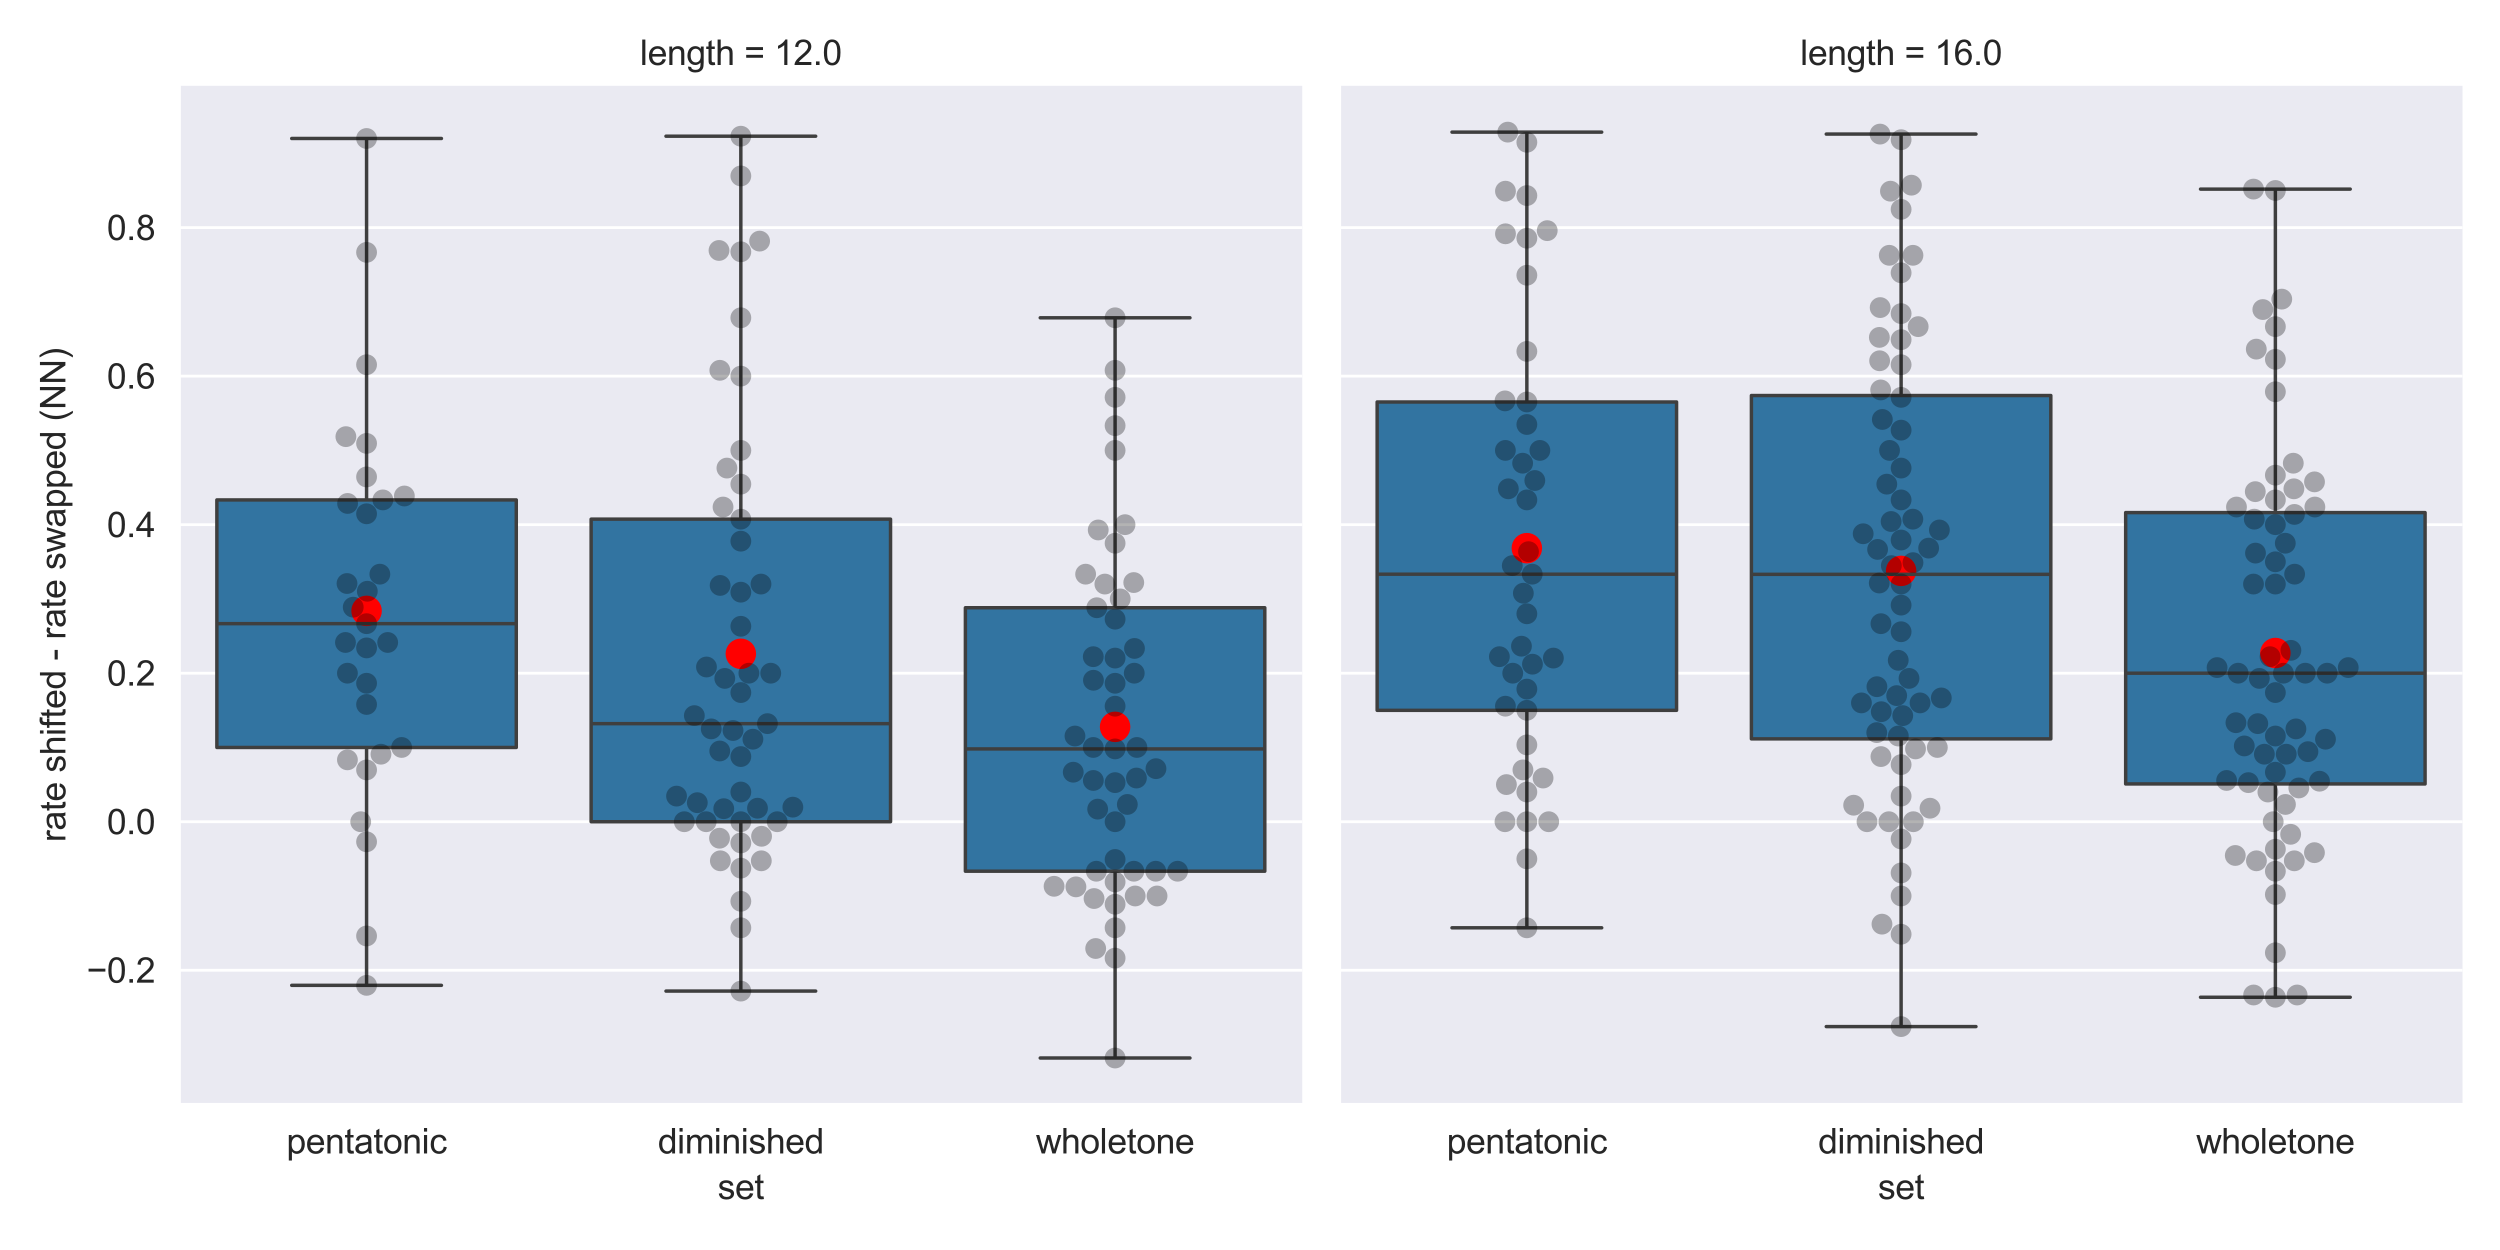 <?xml version="1.0" encoding="utf-8" standalone="no"?>
<!DOCTYPE svg PUBLIC "-//W3C//DTD SVG 1.1//EN"
  "http://www.w3.org/Graphics/SVG/1.1/DTD/svg11.dtd">
<svg xmlns:xlink="http://www.w3.org/1999/xlink" width="720pt" height="360pt" viewBox="0 0 720 360" xmlns="http://www.w3.org/2000/svg" version="1.1">
 <defs>
  <style type="text/css">*{stroke-linejoin: round; stroke-linecap: butt}</style>
 </defs>
 <g id="figure_1">
  <g id="patch_1">
   <path d="M 0 360 
L 720 360 
L 720 0 
L 0 0 
z
" style="fill: #ffffff"/>
  </g>
  <g id="axes_1">
   <g id="patch_2">
    <path d="M 51.68 318.04 
L 375.04 318.04 
L 375.04 24.72 
L 51.68 24.72 
z
" style="fill: #eaeaf2"/>
   </g>
   <g id="matplotlib.axis_1">
    <g id="xtick_1">
     <g id="text_1">
      <!-- pentatonic -->
      <g style="fill: #262626" transform="translate(82.501 332.198) scale(0.1 -0.1)">
       <defs>
        <path id="ArialMT-70" d="M 422 -1272 
L 422 3319 
L 934 3319 
L 934 2888 
Q 1116 3141 1344 3267 
Q 1572 3394 1897 3394 
Q 2322 3394 2647 3175 
Q 2972 2956 3137 2557 
Q 3303 2159 3303 1684 
Q 3303 1175 3120 767 
Q 2938 359 2589 142 
Q 2241 -75 1856 -75 
Q 1575 -75 1351 44 
Q 1128 163 984 344 
L 984 -1272 
L 422 -1272 
z
M 931 1641 
Q 931 1000 1190 694 
Q 1450 388 1819 388 
Q 2194 388 2461 705 
Q 2728 1022 2728 1688 
Q 2728 2322 2467 2637 
Q 2206 2953 1844 2953 
Q 1484 2953 1207 2617 
Q 931 2281 931 1641 
z
" transform="scale(0.016)"/>
        <path id="ArialMT-65" d="M 2694 1069 
L 3275 997 
Q 3138 488 2766 206 
Q 2394 -75 1816 -75 
Q 1088 -75 661 373 
Q 234 822 234 1631 
Q 234 2469 665 2931 
Q 1097 3394 1784 3394 
Q 2450 3394 2872 2941 
Q 3294 2488 3294 1666 
Q 3294 1616 3291 1516 
L 816 1516 
Q 847 969 1125 678 
Q 1403 388 1819 388 
Q 2128 388 2347 550 
Q 2566 713 2694 1069 
z
M 847 1978 
L 2700 1978 
Q 2663 2397 2488 2606 
Q 2219 2931 1791 2931 
Q 1403 2931 1139 2672 
Q 875 2413 847 1978 
z
" transform="scale(0.016)"/>
        <path id="ArialMT-6e" d="M 422 0 
L 422 3319 
L 928 3319 
L 928 2847 
Q 1294 3394 1984 3394 
Q 2284 3394 2536 3286 
Q 2788 3178 2913 3003 
Q 3038 2828 3088 2588 
Q 3119 2431 3119 2041 
L 3119 0 
L 2556 0 
L 2556 2019 
Q 2556 2363 2490 2533 
Q 2425 2703 2258 2804 
Q 2091 2906 1866 2906 
Q 1506 2906 1245 2678 
Q 984 2450 984 1813 
L 984 0 
L 422 0 
z
" transform="scale(0.016)"/>
        <path id="ArialMT-74" d="M 1650 503 
L 1731 6 
Q 1494 -44 1306 -44 
Q 1000 -44 831 53 
Q 663 150 594 308 
Q 525 466 525 972 
L 525 2881 
L 113 2881 
L 113 3319 
L 525 3319 
L 525 4141 
L 1084 4478 
L 1084 3319 
L 1650 3319 
L 1650 2881 
L 1084 2881 
L 1084 941 
Q 1084 700 1114 631 
Q 1144 563 1211 522 
Q 1278 481 1403 481 
Q 1497 481 1650 503 
z
" transform="scale(0.016)"/>
        <path id="ArialMT-61" d="M 2588 409 
Q 2275 144 1986 34 
Q 1697 -75 1366 -75 
Q 819 -75 525 192 
Q 231 459 231 875 
Q 231 1119 342 1320 
Q 453 1522 633 1644 
Q 813 1766 1038 1828 
Q 1203 1872 1538 1913 
Q 2219 1994 2541 2106 
Q 2544 2222 2544 2253 
Q 2544 2597 2384 2738 
Q 2169 2928 1744 2928 
Q 1347 2928 1158 2789 
Q 969 2650 878 2297 
L 328 2372 
Q 403 2725 575 2942 
Q 747 3159 1072 3276 
Q 1397 3394 1825 3394 
Q 2250 3394 2515 3294 
Q 2781 3194 2906 3042 
Q 3031 2891 3081 2659 
Q 3109 2516 3109 2141 
L 3109 1391 
Q 3109 606 3145 398 
Q 3181 191 3288 0 
L 2700 0 
Q 2613 175 2588 409 
z
M 2541 1666 
Q 2234 1541 1622 1453 
Q 1275 1403 1131 1340 
Q 988 1278 909 1158 
Q 831 1038 831 891 
Q 831 666 1001 516 
Q 1172 366 1500 366 
Q 1825 366 2078 508 
Q 2331 650 2450 897 
Q 2541 1088 2541 1459 
L 2541 1666 
z
" transform="scale(0.016)"/>
        <path id="ArialMT-6f" d="M 213 1659 
Q 213 2581 725 3025 
Q 1153 3394 1769 3394 
Q 2453 3394 2887 2945 
Q 3322 2497 3322 1706 
Q 3322 1066 3130 698 
Q 2938 331 2570 128 
Q 2203 -75 1769 -75 
Q 1072 -75 642 372 
Q 213 819 213 1659 
z
M 791 1659 
Q 791 1022 1069 705 
Q 1347 388 1769 388 
Q 2188 388 2466 706 
Q 2744 1025 2744 1678 
Q 2744 2294 2464 2611 
Q 2184 2928 1769 2928 
Q 1347 2928 1069 2612 
Q 791 2297 791 1659 
z
" transform="scale(0.016)"/>
        <path id="ArialMT-69" d="M 425 3934 
L 425 4581 
L 988 4581 
L 988 3934 
L 425 3934 
z
M 425 0 
L 425 3319 
L 988 3319 
L 988 0 
L 425 0 
z
" transform="scale(0.016)"/>
        <path id="ArialMT-63" d="M 2588 1216 
L 3141 1144 
Q 3050 572 2676 248 
Q 2303 -75 1759 -75 
Q 1078 -75 664 370 
Q 250 816 250 1647 
Q 250 2184 428 2587 
Q 606 2991 970 3192 
Q 1334 3394 1763 3394 
Q 2303 3394 2647 3120 
Q 2991 2847 3088 2344 
L 2541 2259 
Q 2463 2594 2264 2762 
Q 2066 2931 1784 2931 
Q 1359 2931 1093 2626 
Q 828 2322 828 1663 
Q 828 994 1084 691 
Q 1341 388 1753 388 
Q 2084 388 2306 591 
Q 2528 794 2588 1216 
z
" transform="scale(0.016)"/>
       </defs>
       <use xlink:href="#ArialMT-70"/>
       <use xlink:href="#ArialMT-65" x="55.615"/>
       <use xlink:href="#ArialMT-6e" x="111.23"/>
       <use xlink:href="#ArialMT-74" x="166.846"/>
       <use xlink:href="#ArialMT-61" x="194.629"/>
       <use xlink:href="#ArialMT-74" x="250.244"/>
       <use xlink:href="#ArialMT-6f" x="278.027"/>
       <use xlink:href="#ArialMT-6e" x="333.643"/>
       <use xlink:href="#ArialMT-69" x="389.258"/>
       <use xlink:href="#ArialMT-63" x="411.475"/>
      </g>
     </g>
    </g>
    <g id="xtick_2">
     <g id="text_2">
      <!-- diminished -->
      <g style="fill: #262626" transform="translate(189.46 332.198) scale(0.1 -0.1)">
       <defs>
        <path id="ArialMT-64" d="M 2575 0 
L 2575 419 
Q 2259 -75 1647 -75 
Q 1250 -75 917 144 
Q 584 363 401 755 
Q 219 1147 219 1656 
Q 219 2153 384 2558 
Q 550 2963 881 3178 
Q 1213 3394 1622 3394 
Q 1922 3394 2156 3267 
Q 2391 3141 2538 2938 
L 2538 4581 
L 3097 4581 
L 3097 0 
L 2575 0 
z
M 797 1656 
Q 797 1019 1065 703 
Q 1334 388 1700 388 
Q 2069 388 2326 689 
Q 2584 991 2584 1609 
Q 2584 2291 2321 2609 
Q 2059 2928 1675 2928 
Q 1300 2928 1048 2622 
Q 797 2316 797 1656 
z
" transform="scale(0.016)"/>
        <path id="ArialMT-6d" d="M 422 0 
L 422 3319 
L 925 3319 
L 925 2853 
Q 1081 3097 1340 3245 
Q 1600 3394 1931 3394 
Q 2300 3394 2536 3241 
Q 2772 3088 2869 2813 
Q 3263 3394 3894 3394 
Q 4388 3394 4653 3120 
Q 4919 2847 4919 2278 
L 4919 0 
L 4359 0 
L 4359 2091 
Q 4359 2428 4304 2576 
Q 4250 2725 4106 2815 
Q 3963 2906 3769 2906 
Q 3419 2906 3187 2673 
Q 2956 2441 2956 1928 
L 2956 0 
L 2394 0 
L 2394 2156 
Q 2394 2531 2256 2718 
Q 2119 2906 1806 2906 
Q 1569 2906 1367 2781 
Q 1166 2656 1075 2415 
Q 984 2175 984 1722 
L 984 0 
L 422 0 
z
" transform="scale(0.016)"/>
        <path id="ArialMT-73" d="M 197 991 
L 753 1078 
Q 800 744 1014 566 
Q 1228 388 1613 388 
Q 2000 388 2187 545 
Q 2375 703 2375 916 
Q 2375 1106 2209 1216 
Q 2094 1291 1634 1406 
Q 1016 1563 777 1677 
Q 538 1791 414 1992 
Q 291 2194 291 2438 
Q 291 2659 392 2848 
Q 494 3038 669 3163 
Q 800 3259 1026 3326 
Q 1253 3394 1513 3394 
Q 1903 3394 2198 3281 
Q 2494 3169 2634 2976 
Q 2775 2784 2828 2463 
L 2278 2388 
Q 2241 2644 2061 2787 
Q 1881 2931 1553 2931 
Q 1166 2931 1000 2803 
Q 834 2675 834 2503 
Q 834 2394 903 2306 
Q 972 2216 1119 2156 
Q 1203 2125 1616 2013 
Q 2213 1853 2448 1751 
Q 2684 1650 2818 1456 
Q 2953 1263 2953 975 
Q 2953 694 2789 445 
Q 2625 197 2315 61 
Q 2006 -75 1616 -75 
Q 969 -75 630 194 
Q 291 463 197 991 
z
" transform="scale(0.016)"/>
        <path id="ArialMT-68" d="M 422 0 
L 422 4581 
L 984 4581 
L 984 2938 
Q 1378 3394 1978 3394 
Q 2347 3394 2619 3248 
Q 2891 3103 3008 2847 
Q 3125 2591 3125 2103 
L 3125 0 
L 2563 0 
L 2563 2103 
Q 2563 2525 2380 2717 
Q 2197 2909 1863 2909 
Q 1613 2909 1392 2779 
Q 1172 2650 1078 2428 
Q 984 2206 984 1816 
L 984 0 
L 422 0 
z
" transform="scale(0.016)"/>
       </defs>
       <use xlink:href="#ArialMT-64"/>
       <use xlink:href="#ArialMT-69" x="55.615"/>
       <use xlink:href="#ArialMT-6d" x="77.832"/>
       <use xlink:href="#ArialMT-69" x="161.133"/>
       <use xlink:href="#ArialMT-6e" x="183.35"/>
       <use xlink:href="#ArialMT-69" x="238.965"/>
       <use xlink:href="#ArialMT-73" x="261.182"/>
       <use xlink:href="#ArialMT-68" x="311.182"/>
       <use xlink:href="#ArialMT-65" x="366.797"/>
       <use xlink:href="#ArialMT-64" x="422.412"/>
      </g>
     </g>
    </g>
    <g id="xtick_3">
     <g id="text_3">
      <!-- wholetone -->
      <g style="fill: #262626" transform="translate(298.353 332.198) scale(0.1 -0.1)">
       <defs>
        <path id="ArialMT-77" d="M 1034 0 
L 19 3319 
L 600 3319 
L 1128 1403 
L 1325 691 
Q 1338 744 1497 1375 
L 2025 3319 
L 2603 3319 
L 3100 1394 
L 3266 759 
L 3456 1400 
L 4025 3319 
L 4572 3319 
L 3534 0 
L 2950 0 
L 2422 1988 
L 2294 2553 
L 1622 0 
L 1034 0 
z
" transform="scale(0.016)"/>
        <path id="ArialMT-6c" d="M 409 0 
L 409 4581 
L 972 4581 
L 972 0 
L 409 0 
z
" transform="scale(0.016)"/>
       </defs>
       <use xlink:href="#ArialMT-77"/>
       <use xlink:href="#ArialMT-68" x="72.217"/>
       <use xlink:href="#ArialMT-6f" x="127.832"/>
       <use xlink:href="#ArialMT-6c" x="183.447"/>
       <use xlink:href="#ArialMT-65" x="205.664"/>
       <use xlink:href="#ArialMT-74" x="261.279"/>
       <use xlink:href="#ArialMT-6f" x="289.062"/>
       <use xlink:href="#ArialMT-6e" x="344.678"/>
       <use xlink:href="#ArialMT-65" x="400.293"/>
      </g>
     </g>
    </g>
    <g id="text_4">
     <!-- set -->
     <g style="fill: #262626" transform="translate(206.69 345.343) scale(0.1 -0.1)">
      <use xlink:href="#ArialMT-73"/>
      <use xlink:href="#ArialMT-65" x="50"/>
      <use xlink:href="#ArialMT-74" x="105.615"/>
     </g>
    </g>
   </g>
   <g id="matplotlib.axis_2">
    <g id="ytick_1">
     <g id="line2d_1">
      <path d="M 51.68 279.431 
L 375.04 279.431 
" clip-path="url(#p1cedb029f1)" style="fill: none; stroke: #ffffff; stroke-width: 0.8; stroke-linecap: round"/>
     </g>
     <g id="text_5">
      <!-- −0.2 -->
      <g style="fill: #262626" transform="translate(24.939 283.01) scale(0.1 -0.1)">
       <defs>
        <path id="ArialMT-2212" d="M 3381 1997 
L 356 1997 
L 356 2522 
L 3381 2522 
L 3381 1997 
z
" transform="scale(0.016)"/>
        <path id="ArialMT-30" d="M 266 2259 
Q 266 3072 433 3567 
Q 600 4063 929 4331 
Q 1259 4600 1759 4600 
Q 2128 4600 2406 4451 
Q 2684 4303 2865 4023 
Q 3047 3744 3150 3342 
Q 3253 2941 3253 2259 
Q 3253 1453 3087 958 
Q 2922 463 2592 192 
Q 2263 -78 1759 -78 
Q 1097 -78 719 397 
Q 266 969 266 2259 
z
M 844 2259 
Q 844 1131 1108 757 
Q 1372 384 1759 384 
Q 2147 384 2411 759 
Q 2675 1134 2675 2259 
Q 2675 3391 2411 3762 
Q 2147 4134 1753 4134 
Q 1366 4134 1134 3806 
Q 844 3388 844 2259 
z
" transform="scale(0.016)"/>
        <path id="ArialMT-2e" d="M 581 0 
L 581 641 
L 1222 641 
L 1222 0 
L 581 0 
z
" transform="scale(0.016)"/>
        <path id="ArialMT-32" d="M 3222 541 
L 3222 0 
L 194 0 
Q 188 203 259 391 
Q 375 700 629 1000 
Q 884 1300 1366 1694 
Q 2113 2306 2375 2664 
Q 2638 3022 2638 3341 
Q 2638 3675 2398 3904 
Q 2159 4134 1775 4134 
Q 1369 4134 1125 3890 
Q 881 3647 878 3216 
L 300 3275 
Q 359 3922 746 4261 
Q 1134 4600 1788 4600 
Q 2447 4600 2831 4234 
Q 3216 3869 3216 3328 
Q 3216 3053 3103 2787 
Q 2991 2522 2730 2228 
Q 2469 1934 1863 1422 
Q 1356 997 1212 845 
Q 1069 694 975 541 
L 3222 541 
z
" transform="scale(0.016)"/>
       </defs>
       <use xlink:href="#ArialMT-2212"/>
       <use xlink:href="#ArialMT-30" x="58.398"/>
       <use xlink:href="#ArialMT-2e" x="114.014"/>
       <use xlink:href="#ArialMT-32" x="141.797"/>
      </g>
     </g>
    </g>
    <g id="ytick_2">
     <g id="line2d_2">
      <path d="M 51.68 236.655 
L 375.04 236.655 
" clip-path="url(#p1cedb029f1)" style="fill: none; stroke: #ffffff; stroke-width: 0.8; stroke-linecap: round"/>
     </g>
     <g id="text_6">
      <!-- 0.0 -->
      <g style="fill: #262626" transform="translate(30.78 240.234) scale(0.1 -0.1)">
       <use xlink:href="#ArialMT-30"/>
       <use xlink:href="#ArialMT-2e" x="55.615"/>
       <use xlink:href="#ArialMT-30" x="83.398"/>
      </g>
     </g>
    </g>
    <g id="ytick_3">
     <g id="line2d_3">
      <path d="M 51.68 193.879 
L 375.04 193.879 
" clip-path="url(#p1cedb029f1)" style="fill: none; stroke: #ffffff; stroke-width: 0.8; stroke-linecap: round"/>
     </g>
     <g id="text_7">
      <!-- 0.2 -->
      <g style="fill: #262626" transform="translate(30.78 197.458) scale(0.1 -0.1)">
       <use xlink:href="#ArialMT-30"/>
       <use xlink:href="#ArialMT-2e" x="55.615"/>
       <use xlink:href="#ArialMT-32" x="83.398"/>
      </g>
     </g>
    </g>
    <g id="ytick_4">
     <g id="line2d_4">
      <path d="M 51.68 151.103 
L 375.04 151.103 
" clip-path="url(#p1cedb029f1)" style="fill: none; stroke: #ffffff; stroke-width: 0.8; stroke-linecap: round"/>
     </g>
     <g id="text_8">
      <!-- 0.4 -->
      <g style="fill: #262626" transform="translate(30.78 154.682) scale(0.1 -0.1)">
       <defs>
        <path id="ArialMT-34" d="M 2069 0 
L 2069 1097 
L 81 1097 
L 81 1613 
L 2172 4581 
L 2631 4581 
L 2631 1613 
L 3250 1613 
L 3250 1097 
L 2631 1097 
L 2631 0 
L 2069 0 
z
M 2069 1613 
L 2069 3678 
L 634 1613 
L 2069 1613 
z
" transform="scale(0.016)"/>
       </defs>
       <use xlink:href="#ArialMT-30"/>
       <use xlink:href="#ArialMT-2e" x="55.615"/>
       <use xlink:href="#ArialMT-34" x="83.398"/>
      </g>
     </g>
    </g>
    <g id="ytick_5">
     <g id="line2d_5">
      <path d="M 51.68 108.327 
L 375.04 108.327 
" clip-path="url(#p1cedb029f1)" style="fill: none; stroke: #ffffff; stroke-width: 0.8; stroke-linecap: round"/>
     </g>
     <g id="text_9">
      <!-- 0.6 -->
      <g style="fill: #262626" transform="translate(30.78 111.906) scale(0.1 -0.1)">
       <defs>
        <path id="ArialMT-36" d="M 3184 3459 
L 2625 3416 
Q 2550 3747 2413 3897 
Q 2184 4138 1850 4138 
Q 1581 4138 1378 3988 
Q 1113 3794 959 3422 
Q 806 3050 800 2363 
Q 1003 2672 1297 2822 
Q 1591 2972 1913 2972 
Q 2475 2972 2870 2558 
Q 3266 2144 3266 1488 
Q 3266 1056 3080 686 
Q 2894 316 2569 119 
Q 2244 -78 1831 -78 
Q 1128 -78 684 439 
Q 241 956 241 2144 
Q 241 3472 731 4075 
Q 1159 4600 1884 4600 
Q 2425 4600 2770 4297 
Q 3116 3994 3184 3459 
z
M 888 1484 
Q 888 1194 1011 928 
Q 1134 663 1356 523 
Q 1578 384 1822 384 
Q 2178 384 2434 671 
Q 2691 959 2691 1453 
Q 2691 1928 2437 2201 
Q 2184 2475 1800 2475 
Q 1419 2475 1153 2201 
Q 888 1928 888 1484 
z
" transform="scale(0.016)"/>
       </defs>
       <use xlink:href="#ArialMT-30"/>
       <use xlink:href="#ArialMT-2e" x="55.615"/>
       <use xlink:href="#ArialMT-36" x="83.398"/>
      </g>
     </g>
    </g>
    <g id="ytick_6">
     <g id="line2d_6">
      <path d="M 51.68 65.551 
L 375.04 65.551 
" clip-path="url(#p1cedb029f1)" style="fill: none; stroke: #ffffff; stroke-width: 0.8; stroke-linecap: round"/>
     </g>
     <g id="text_10">
      <!-- 0.8 -->
      <g style="fill: #262626" transform="translate(30.78 69.13) scale(0.1 -0.1)">
       <defs>
        <path id="ArialMT-38" d="M 1131 2484 
Q 781 2613 612 2850 
Q 444 3088 444 3419 
Q 444 3919 803 4259 
Q 1163 4600 1759 4600 
Q 2359 4600 2725 4251 
Q 3091 3903 3091 3403 
Q 3091 3084 2923 2848 
Q 2756 2613 2416 2484 
Q 2838 2347 3058 2040 
Q 3278 1734 3278 1309 
Q 3278 722 2862 322 
Q 2447 -78 1769 -78 
Q 1091 -78 675 323 
Q 259 725 259 1325 
Q 259 1772 486 2073 
Q 713 2375 1131 2484 
z
M 1019 3438 
Q 1019 3113 1228 2906 
Q 1438 2700 1772 2700 
Q 2097 2700 2305 2904 
Q 2513 3109 2513 3406 
Q 2513 3716 2298 3927 
Q 2084 4138 1766 4138 
Q 1444 4138 1231 3931 
Q 1019 3725 1019 3438 
z
M 838 1322 
Q 838 1081 952 856 
Q 1066 631 1291 507 
Q 1516 384 1775 384 
Q 2178 384 2440 643 
Q 2703 903 2703 1303 
Q 2703 1709 2433 1975 
Q 2163 2241 1756 2241 
Q 1359 2241 1098 1978 
Q 838 1716 838 1322 
z
" transform="scale(0.016)"/>
       </defs>
       <use xlink:href="#ArialMT-30"/>
       <use xlink:href="#ArialMT-2e" x="55.615"/>
       <use xlink:href="#ArialMT-38" x="83.398"/>
      </g>
     </g>
    </g>
    <g id="text_11">
     <!-- rate shifted - rate swapped (NN) -->
     <g style="fill: #262626" transform="translate(18.835 242.515) rotate(-90) scale(0.1 -0.1)">
      <defs>
       <path id="ArialMT-72" d="M 416 0 
L 416 3319 
L 922 3319 
L 922 2816 
Q 1116 3169 1280 3281 
Q 1444 3394 1641 3394 
Q 1925 3394 2219 3213 
L 2025 2691 
Q 1819 2813 1613 2813 
Q 1428 2813 1281 2702 
Q 1134 2591 1072 2394 
Q 978 2094 978 1738 
L 978 0 
L 416 0 
z
" transform="scale(0.016)"/>
       <path id="ArialMT-20" transform="scale(0.016)"/>
       <path id="ArialMT-66" d="M 556 0 
L 556 2881 
L 59 2881 
L 59 3319 
L 556 3319 
L 556 3672 
Q 556 4006 616 4169 
Q 697 4388 901 4523 
Q 1106 4659 1475 4659 
Q 1713 4659 2000 4603 
L 1916 4113 
Q 1741 4144 1584 4144 
Q 1328 4144 1222 4034 
Q 1116 3925 1116 3625 
L 1116 3319 
L 1763 3319 
L 1763 2881 
L 1116 2881 
L 1116 0 
L 556 0 
z
" transform="scale(0.016)"/>
       <path id="ArialMT-2d" d="M 203 1375 
L 203 1941 
L 1931 1941 
L 1931 1375 
L 203 1375 
z
" transform="scale(0.016)"/>
       <path id="ArialMT-28" d="M 1497 -1347 
Q 1031 -759 709 28 
Q 388 816 388 1659 
Q 388 2403 628 3084 
Q 909 3875 1497 4659 
L 1900 4659 
Q 1522 4009 1400 3731 
Q 1209 3300 1100 2831 
Q 966 2247 966 1656 
Q 966 153 1900 -1347 
L 1497 -1347 
z
" transform="scale(0.016)"/>
       <path id="ArialMT-4e" d="M 488 0 
L 488 4581 
L 1109 4581 
L 3516 984 
L 3516 4581 
L 4097 4581 
L 4097 0 
L 3475 0 
L 1069 3600 
L 1069 0 
L 488 0 
z
" transform="scale(0.016)"/>
       <path id="ArialMT-29" d="M 791 -1347 
L 388 -1347 
Q 1322 153 1322 1656 
Q 1322 2244 1188 2822 
Q 1081 3291 891 3722 
Q 769 4003 388 4659 
L 791 4659 
Q 1378 3875 1659 3084 
Q 1900 2403 1900 1659 
Q 1900 816 1576 28 
Q 1253 -759 791 -1347 
z
" transform="scale(0.016)"/>
      </defs>
      <use xlink:href="#ArialMT-72"/>
      <use xlink:href="#ArialMT-61" x="33.301"/>
      <use xlink:href="#ArialMT-74" x="88.916"/>
      <use xlink:href="#ArialMT-65" x="116.699"/>
      <use xlink:href="#ArialMT-20" x="172.314"/>
      <use xlink:href="#ArialMT-73" x="200.098"/>
      <use xlink:href="#ArialMT-68" x="250.098"/>
      <use xlink:href="#ArialMT-69" x="305.713"/>
      <use xlink:href="#ArialMT-66" x="327.93"/>
      <use xlink:href="#ArialMT-74" x="355.713"/>
      <use xlink:href="#ArialMT-65" x="383.496"/>
      <use xlink:href="#ArialMT-64" x="439.111"/>
      <use xlink:href="#ArialMT-20" x="494.727"/>
      <use xlink:href="#ArialMT-2d" x="522.51"/>
      <use xlink:href="#ArialMT-20" x="555.811"/>
      <use xlink:href="#ArialMT-72" x="583.594"/>
      <use xlink:href="#ArialMT-61" x="616.895"/>
      <use xlink:href="#ArialMT-74" x="672.51"/>
      <use xlink:href="#ArialMT-65" x="700.293"/>
      <use xlink:href="#ArialMT-20" x="755.908"/>
      <use xlink:href="#ArialMT-73" x="783.691"/>
      <use xlink:href="#ArialMT-77" x="833.691"/>
      <use xlink:href="#ArialMT-61" x="905.908"/>
      <use xlink:href="#ArialMT-70" x="961.523"/>
      <use xlink:href="#ArialMT-70" x="1017.139"/>
      <use xlink:href="#ArialMT-65" x="1072.754"/>
      <use xlink:href="#ArialMT-64" x="1128.369"/>
      <use xlink:href="#ArialMT-20" x="1183.984"/>
      <use xlink:href="#ArialMT-28" x="1211.768"/>
      <use xlink:href="#ArialMT-4e" x="1245.068"/>
      <use xlink:href="#ArialMT-4e" x="1317.285"/>
      <use xlink:href="#ArialMT-29" x="1389.502"/>
     </g>
    </g>
   </g>
   <g id="patch_3">
    <path d="M 62.459 215.267 
L 148.688 215.267 
L 148.688 143.974 
L 62.459 143.974 
L 62.459 215.267 
z
" clip-path="url(#p1cedb029f1)" style="fill: #3274a1; stroke: #3f3f3f; stroke-linejoin: miter"/>
   </g>
   <g id="line2d_7">
    <path d="M 105.573 215.267 
L 105.573 283.781 
" clip-path="url(#p1cedb029f1)" style="fill: none; stroke: #3f3f3f"/>
   </g>
   <g id="line2d_8">
    <path d="M 105.573 143.974 
L 105.573 39.886 
" clip-path="url(#p1cedb029f1)" style="fill: none; stroke: #3f3f3f"/>
   </g>
   <g id="line2d_9">
    <path d="M 84.016 283.781 
L 127.131 283.781 
" clip-path="url(#p1cedb029f1)" style="fill: none; stroke: #3f3f3f; stroke-linecap: round"/>
   </g>
   <g id="line2d_10">
    <path d="M 84.016 39.886 
L 127.131 39.886 
" clip-path="url(#p1cedb029f1)" style="fill: none; stroke: #3f3f3f; stroke-linecap: round"/>
   </g>
   <g id="line2d_11"/>
   <g id="patch_4">
    <path d="M 170.245 236.655 
L 256.475 236.655 
L 256.475 149.519 
L 170.245 149.519 
L 170.245 236.655 
z
" clip-path="url(#p1cedb029f1)" style="fill: #3274a1; stroke: #3f3f3f; stroke-linejoin: miter"/>
   </g>
   <g id="line2d_12">
    <path d="M 213.36 236.655 
L 213.36 285.434 
" clip-path="url(#p1cedb029f1)" style="fill: none; stroke: #3f3f3f"/>
   </g>
   <g id="line2d_13">
    <path d="M 213.36 149.519 
L 213.36 39.228 
" clip-path="url(#p1cedb029f1)" style="fill: none; stroke: #3f3f3f"/>
   </g>
   <g id="line2d_14">
    <path d="M 191.803 285.434 
L 234.917 285.434 
" clip-path="url(#p1cedb029f1)" style="fill: none; stroke: #3f3f3f; stroke-linecap: round"/>
   </g>
   <g id="line2d_15">
    <path d="M 191.803 39.228 
L 234.917 39.228 
" clip-path="url(#p1cedb029f1)" style="fill: none; stroke: #3f3f3f; stroke-linecap: round"/>
   </g>
   <g id="line2d_16"/>
   <g id="patch_5">
    <path d="M 278.032 250.913 
L 364.261 250.913 
L 364.261 175.029 
L 278.032 175.029 
L 278.032 250.913 
z
" clip-path="url(#p1cedb029f1)" style="fill: #3274a1; stroke: #3f3f3f; stroke-linejoin: miter"/>
   </g>
   <g id="line2d_17">
    <path d="M 321.147 250.913 
L 321.147 304.707 
" clip-path="url(#p1cedb029f1)" style="fill: none; stroke: #3f3f3f"/>
   </g>
   <g id="line2d_18">
    <path d="M 321.147 175.029 
L 321.147 91.523 
" clip-path="url(#p1cedb029f1)" style="fill: none; stroke: #3f3f3f"/>
   </g>
   <g id="line2d_19">
    <path d="M 299.589 304.707 
L 342.704 304.707 
" clip-path="url(#p1cedb029f1)" style="fill: none; stroke: #3f3f3f; stroke-linecap: round"/>
   </g>
   <g id="line2d_20">
    <path d="M 299.589 91.523 
L 342.704 91.523 
" clip-path="url(#p1cedb029f1)" style="fill: none; stroke: #3f3f3f; stroke-linecap: round"/>
   </g>
   <g id="line2d_21"/>
   <g id="line2d_22">
    <defs>
     <path id="m1f2c804c2d" d="M 0 3.384 
C 0.897 3.384 1.758 3.027 2.393 2.393 
C 3.027 1.758 3.384 0.897 3.384 0 
C 3.384 -0.897 3.027 -1.758 2.393 -2.393 
C 1.758 -3.027 0.897 -3.384 0 -3.384 
C -0.897 -3.384 -1.758 -3.027 -2.393 -2.393 
C -3.027 -1.758 -3.384 -0.897 -3.384 0 
C -3.384 0.897 -3.027 1.758 -2.393 2.393 
C -1.758 3.027 -0.897 3.384 0 3.384 
z
" style="stroke: #ff0000; stroke-width: 2.025"/>
    </defs>
    <g clip-path="url(#p1cedb029f1)">
     <use xlink:href="#m1f2c804c2d" x="105.573" y="175.933" style="fill: #ff0000; stroke: #ff0000; stroke-width: 2.025"/>
     <use xlink:href="#m1f2c804c2d" x="213.36" y="188.297" style="fill: #ff0000; stroke: #ff0000; stroke-width: 2.025"/>
     <use xlink:href="#m1f2c804c2d" x="321.147" y="209.335" style="fill: #ff0000; stroke: #ff0000; stroke-width: 2.025"/>
    </g>
   </g>
   <g id="line2d_23">
    <path d="M 62.459 179.62 
L 148.688 179.62 
" clip-path="url(#p1cedb029f1)" style="fill: none; stroke: #3f3f3f"/>
   </g>
   <g id="line2d_24">
    <path d="M 170.245 208.407 
L 256.475 208.407 
" clip-path="url(#p1cedb029f1)" style="fill: none; stroke: #3f3f3f"/>
   </g>
   <g id="line2d_25">
    <path d="M 278.032 215.686 
L 364.261 215.686 
" clip-path="url(#p1cedb029f1)" style="fill: none; stroke: #3f3f3f"/>
   </g>
   <g id="patch_6">
    <path d="M 51.68 318.04 
L 51.68 24.72 
" style="fill: none; stroke: #ffffff; stroke-width: 0.8; stroke-linejoin: miter; stroke-linecap: square"/>
   </g>
   <g id="patch_7">
    <path d="M 51.68 318.04 
L 375.04 318.04 
" style="fill: none; stroke: #ffffff; stroke-width: 0.8; stroke-linejoin: miter; stroke-linecap: square"/>
   </g>
   <g id="PathCollection_1">
    <defs>
     <path id="mf7683ac733" d="M 0 3 
C 0.796 3 1.559 2.684 2.121 2.121 
C 2.684 1.559 3 0.796 3 0 
C 3 -0.796 2.684 -1.559 2.121 -2.121 
C 1.559 -2.684 0.796 -3 0 -3 
C -0.796 -3 -1.559 -2.684 -2.121 -2.121 
C -2.684 -1.559 -3 -0.796 -3 0 
C -3 0.796 -2.684 1.559 -2.121 2.121 
C -1.559 2.684 -0.796 3 0 3 
z
"/>
    </defs>
    <g clip-path="url(#p1cedb029f1)">
     <use xlink:href="#mf7683ac733" x="103.885" y="236.655" style="fill-opacity: 0.3"/>
     <use xlink:href="#mf7683ac733" x="105.573" y="283.781" style="fill-opacity: 0.3"/>
     <use xlink:href="#mf7683ac733" x="105.573" y="147.973" style="fill-opacity: 0.3"/>
     <use xlink:href="#mf7683ac733" x="105.573" y="186.598" style="fill-opacity: 0.3"/>
     <use xlink:href="#mf7683ac733" x="105.573" y="105.037" style="fill-opacity: 0.3"/>
     <use xlink:href="#mf7683ac733" x="105.573" y="202.884" style="fill-opacity: 0.3"/>
     <use xlink:href="#mf7683ac733" x="111.654" y="185.029" style="fill-opacity: 0.3"/>
     <use xlink:href="#mf7683ac733" x="105.573" y="196.779" style="fill-opacity: 0.3"/>
     <use xlink:href="#mf7683ac733" x="105.573" y="269.559" style="fill-opacity: 0.3"/>
     <use xlink:href="#mf7683ac733" x="99.493" y="185.029" style="fill-opacity: 0.3"/>
     <use xlink:href="#mf7683ac733" x="105.573" y="72.681" style="fill-opacity: 0.3"/>
     <use xlink:href="#mf7683ac733" x="105.573" y="39.886" style="fill-opacity: 0.3"/>
     <use xlink:href="#mf7683ac733" x="101.728" y="174.867" style="fill-opacity: 0.3"/>
     <use xlink:href="#mf7683ac733" x="99.937" y="168.052" style="fill-opacity: 0.3"/>
     <use xlink:href="#mf7683ac733" x="110.27" y="143.974" style="fill-opacity: 0.3"/>
     <use xlink:href="#mf7683ac733" x="99.613" y="125.755" style="fill-opacity: 0.3"/>
     <use xlink:href="#mf7683ac733" x="115.674" y="215.267" style="fill-opacity: 0.3"/>
     <use xlink:href="#mf7683ac733" x="105.573" y="242.435" style="fill-opacity: 0.3"/>
     <use xlink:href="#mf7683ac733" x="109.398" y="165.362" style="fill-opacity: 0.3"/>
     <use xlink:href="#mf7683ac733" x="116.458" y="142.848" style="fill-opacity: 0.3"/>
     <use xlink:href="#mf7683ac733" x="105.787" y="170.279" style="fill-opacity: 0.3"/>
     <use xlink:href="#mf7683ac733" x="105.573" y="137.354" style="fill-opacity: 0.3"/>
     <use xlink:href="#mf7683ac733" x="109.714" y="217.211" style="fill-opacity: 0.3"/>
     <use xlink:href="#mf7683ac733" x="105.573" y="179.62" style="fill-opacity: 0.3"/>
     <use xlink:href="#mf7683ac733" x="105.573" y="221.733" style="fill-opacity: 0.3"/>
     <use xlink:href="#mf7683ac733" x="100.106" y="144.992" style="fill-opacity: 0.3"/>
     <use xlink:href="#mf7683ac733" x="105.573" y="127.697" style="fill-opacity: 0.3"/>
     <use xlink:href="#mf7683ac733" x="100.059" y="218.832" style="fill-opacity: 0.3"/>
     <use xlink:href="#mf7683ac733" x="100.058" y="193.879" style="fill-opacity: 0.3"/>
    </g>
   </g>
   <g id="PathCollection_2">
    <g clip-path="url(#p1cedb029f1)">
     <use xlink:href="#mf7683ac733" x="204.831" y="209.92" style="fill-opacity: 0.3"/>
     <use xlink:href="#mf7683ac733" x="203.466" y="192.097" style="fill-opacity: 0.3"/>
     <use xlink:href="#mf7683ac733" x="213.36" y="149.519" style="fill-opacity: 0.3"/>
     <use xlink:href="#mf7683ac733" x="219.164" y="168.213" style="fill-opacity: 0.3"/>
     <use xlink:href="#mf7683ac733" x="213.36" y="199.458" style="fill-opacity: 0.3"/>
     <use xlink:href="#mf7683ac733" x="218.158" y="232.766" style="fill-opacity: 0.3"/>
     <use xlink:href="#mf7683ac733" x="221.977" y="193.879" style="fill-opacity: 0.3"/>
     <use xlink:href="#mf7683ac733" x="213.36" y="259.57" style="fill-opacity: 0.3"/>
     <use xlink:href="#mf7683ac733" x="203.378" y="236.655" style="fill-opacity: 0.3"/>
     <use xlink:href="#mf7683ac733" x="200.823" y="231.171" style="fill-opacity: 0.3"/>
     <use xlink:href="#mf7683ac733" x="213.36" y="91.523" style="fill-opacity: 0.3"/>
     <use xlink:href="#mf7683ac733" x="199.972" y="206.101" style="fill-opacity: 0.3"/>
     <use xlink:href="#mf7683ac733" x="213.36" y="228.1" style="fill-opacity: 0.3"/>
     <use xlink:href="#mf7683ac733" x="213.36" y="285.434" style="fill-opacity: 0.3"/>
     <use xlink:href="#mf7683ac733" x="213.36" y="217.893" style="fill-opacity: 0.3"/>
     <use xlink:href="#mf7683ac733" x="213.36" y="108.327" style="fill-opacity: 0.3"/>
     <use xlink:href="#mf7683ac733" x="213.36" y="129.715" style="fill-opacity: 0.3"/>
     <use xlink:href="#mf7683ac733" x="197.078" y="236.655" style="fill-opacity: 0.3"/>
     <use xlink:href="#mf7683ac733" x="213.36" y="170.547" style="fill-opacity: 0.3"/>
     <use xlink:href="#mf7683ac733" x="219.33" y="240.849" style="fill-opacity: 0.3"/>
     <use xlink:href="#mf7683ac733" x="207.311" y="106.65" style="fill-opacity: 0.3"/>
     <use xlink:href="#mf7683ac733" x="207.463" y="247.912" style="fill-opacity: 0.3"/>
     <use xlink:href="#mf7683ac733" x="213.36" y="139.437" style="fill-opacity: 0.3"/>
     <use xlink:href="#mf7683ac733" x="213.36" y="39.228" style="fill-opacity: 0.3"/>
     <use xlink:href="#mf7683ac733" x="213.36" y="50.673" style="fill-opacity: 0.3"/>
     <use xlink:href="#mf7683ac733" x="208.739" y="195.38" style="fill-opacity: 0.3"/>
     <use xlink:href="#mf7683ac733" x="211.111" y="210.389" style="fill-opacity: 0.3"/>
     <use xlink:href="#mf7683ac733" x="218.77" y="69.44" style="fill-opacity: 0.3"/>
     <use xlink:href="#mf7683ac733" x="223.835" y="236.655" style="fill-opacity: 0.3"/>
     <use xlink:href="#mf7683ac733" x="219.257" y="247.912" style="fill-opacity: 0.3"/>
     <use xlink:href="#mf7683ac733" x="213.36" y="250.022" style="fill-opacity: 0.3"/>
     <use xlink:href="#mf7683ac733" x="228.341" y="232.461" style="fill-opacity: 0.3"/>
     <use xlink:href="#mf7683ac733" x="194.844" y="229.28" style="fill-opacity: 0.3"/>
     <use xlink:href="#mf7683ac733" x="213.36" y="155.856" style="fill-opacity: 0.3"/>
     <use xlink:href="#mf7683ac733" x="213.36" y="180.371" style="fill-opacity: 0.3"/>
     <use xlink:href="#mf7683ac733" x="208.444" y="232.903" style="fill-opacity: 0.3"/>
     <use xlink:href="#mf7683ac733" x="209.352" y="134.808" style="fill-opacity: 0.3"/>
     <use xlink:href="#mf7683ac733" x="207.29" y="216.285" style="fill-opacity: 0.3"/>
     <use xlink:href="#mf7683ac733" x="207.073" y="72.132" style="fill-opacity: 0.3"/>
     <use xlink:href="#mf7683ac733" x="207.4" y="168.602" style="fill-opacity: 0.3"/>
     <use xlink:href="#mf7683ac733" x="221.024" y="208.407" style="fill-opacity: 0.3"/>
     <use xlink:href="#mf7683ac733" x="208.236" y="146.028" style="fill-opacity: 0.3"/>
     <use xlink:href="#mf7683ac733" x="213.36" y="72.515" style="fill-opacity: 0.3"/>
     <use xlink:href="#mf7683ac733" x="213.36" y="242.766" style="fill-opacity: 0.3"/>
     <use xlink:href="#mf7683ac733" x="207.223" y="241.408" style="fill-opacity: 0.3"/>
     <use xlink:href="#mf7683ac733" x="213.36" y="267.209" style="fill-opacity: 0.3"/>
     <use xlink:href="#mf7683ac733" x="215.677" y="193.879" style="fill-opacity: 0.3"/>
     <use xlink:href="#mf7683ac733" x="213.36" y="236.655" style="fill-opacity: 0.3"/>
     <use xlink:href="#mf7683ac733" x="216.838" y="212.89" style="fill-opacity: 0.3"/>
    </g>
   </g>
   <g id="PathCollection_3">
    <g clip-path="url(#p1cedb029f1)">
     <use xlink:href="#mf7683ac733" x="321.147" y="225.398" style="fill-opacity: 0.3"/>
     <use xlink:href="#mf7683ac733" x="321.147" y="196.779" style="fill-opacity: 0.3"/>
     <use xlink:href="#mf7683ac733" x="321.147" y="156.45" style="fill-opacity: 0.3"/>
     <use xlink:href="#mf7683ac733" x="332.92" y="221.378" style="fill-opacity: 0.3"/>
     <use xlink:href="#mf7683ac733" x="321.147" y="215.686" style="fill-opacity: 0.3"/>
     <use xlink:href="#mf7683ac733" x="332.851" y="250.913" style="fill-opacity: 0.3"/>
     <use xlink:href="#mf7683ac733" x="321.147" y="129.715" style="fill-opacity: 0.3"/>
     <use xlink:href="#mf7683ac733" x="333.231" y="258.043" style="fill-opacity: 0.3"/>
     <use xlink:href="#mf7683ac733" x="315.742" y="250.913" style="fill-opacity: 0.3"/>
     <use xlink:href="#mf7683ac733" x="303.572" y="255.253" style="fill-opacity: 0.3"/>
     <use xlink:href="#mf7683ac733" x="316.288" y="152.631" style="fill-opacity: 0.3"/>
     <use xlink:href="#mf7683ac733" x="321.147" y="189.529" style="fill-opacity: 0.3"/>
     <use xlink:href="#mf7683ac733" x="314.881" y="224.773" style="fill-opacity: 0.3"/>
     <use xlink:href="#mf7683ac733" x="314.862" y="215.267" style="fill-opacity: 0.3"/>
     <use xlink:href="#mf7683ac733" x="321.147" y="247.53" style="fill-opacity: 0.3"/>
     <use xlink:href="#mf7683ac733" x="312.662" y="165.362" style="fill-opacity: 0.3"/>
     <use xlink:href="#mf7683ac733" x="318.205" y="168.213" style="fill-opacity: 0.3"/>
     <use xlink:href="#mf7683ac733" x="339.151" y="250.913" style="fill-opacity: 0.3"/>
     <use xlink:href="#mf7683ac733" x="316.127" y="233.03" style="fill-opacity: 0.3"/>
     <use xlink:href="#mf7683ac733" x="315.882" y="175.029" style="fill-opacity: 0.3"/>
     <use xlink:href="#mf7683ac733" x="321.147" y="122.586" style="fill-opacity: 0.3"/>
     <use xlink:href="#mf7683ac733" x="309.096" y="222.396" style="fill-opacity: 0.3"/>
     <use xlink:href="#mf7683ac733" x="326.931" y="258.043" style="fill-opacity: 0.3"/>
     <use xlink:href="#mf7683ac733" x="321.147" y="91.523" style="fill-opacity: 0.3"/>
     <use xlink:href="#mf7683ac733" x="321.147" y="114.438" style="fill-opacity: 0.3"/>
     <use xlink:href="#mf7683ac733" x="326.662" y="193.879" style="fill-opacity: 0.3"/>
     <use xlink:href="#mf7683ac733" x="321.147" y="236.655" style="fill-opacity: 0.3"/>
     <use xlink:href="#mf7683ac733" x="326.522" y="167.778" style="fill-opacity: 0.3"/>
     <use xlink:href="#mf7683ac733" x="322.622" y="172.491" style="fill-opacity: 0.3"/>
     <use xlink:href="#mf7683ac733" x="315.086" y="258.78" style="fill-opacity: 0.3"/>
     <use xlink:href="#mf7683ac733" x="314.861" y="189.126" style="fill-opacity: 0.3"/>
     <use xlink:href="#mf7683ac733" x="309.594" y="211.976" style="fill-opacity: 0.3"/>
     <use xlink:href="#mf7683ac733" x="326.551" y="250.913" style="fill-opacity: 0.3"/>
     <use xlink:href="#mf7683ac733" x="321.147" y="304.707" style="fill-opacity: 0.3"/>
     <use xlink:href="#mf7683ac733" x="327.431" y="215.267" style="fill-opacity: 0.3"/>
     <use xlink:href="#mf7683ac733" x="309.87" y="255.416" style="fill-opacity: 0.3"/>
     <use xlink:href="#mf7683ac733" x="321.147" y="203.385" style="fill-opacity: 0.3"/>
     <use xlink:href="#mf7683ac733" x="321.147" y="253.996" style="fill-opacity: 0.3"/>
     <use xlink:href="#mf7683ac733" x="321.147" y="106.65" style="fill-opacity: 0.3"/>
     <use xlink:href="#mf7683ac733" x="324.67" y="231.681" style="fill-opacity: 0.3"/>
     <use xlink:href="#mf7683ac733" x="324.005" y="151.103" style="fill-opacity: 0.3"/>
     <use xlink:href="#mf7683ac733" x="326.73" y="186.75" style="fill-opacity: 0.3"/>
     <use xlink:href="#mf7683ac733" x="321.147" y="178.324" style="fill-opacity: 0.3"/>
     <use xlink:href="#mf7683ac733" x="315.557" y="273.171" style="fill-opacity: 0.3"/>
     <use xlink:href="#mf7683ac733" x="321.147" y="275.939" style="fill-opacity: 0.3"/>
     <use xlink:href="#mf7683ac733" x="321.147" y="267.209" style="fill-opacity: 0.3"/>
     <use xlink:href="#mf7683ac733" x="327.291" y="224.074" style="fill-opacity: 0.3"/>
     <use xlink:href="#mf7683ac733" x="314.912" y="195.916" style="fill-opacity: 0.3"/>
     <use xlink:href="#mf7683ac733" x="321.147" y="260.419" style="fill-opacity: 0.3"/>
    </g>
   </g>
   <g id="text_12">
    <!-- length = 12.0 -->
    <g style="fill: #262626" transform="translate(184.309 18.72) scale(0.1 -0.1)">
     <defs>
      <path id="ArialMT-67" d="M 319 -275 
L 866 -356 
Q 900 -609 1056 -725 
Q 1266 -881 1628 -881 
Q 2019 -881 2231 -725 
Q 2444 -569 2519 -288 
Q 2563 -116 2559 434 
Q 2191 0 1641 0 
Q 956 0 581 494 
Q 206 988 206 1678 
Q 206 2153 378 2554 
Q 550 2956 876 3175 
Q 1203 3394 1644 3394 
Q 2231 3394 2613 2919 
L 2613 3319 
L 3131 3319 
L 3131 450 
Q 3131 -325 2973 -648 
Q 2816 -972 2473 -1159 
Q 2131 -1347 1631 -1347 
Q 1038 -1347 672 -1080 
Q 306 -813 319 -275 
z
M 784 1719 
Q 784 1066 1043 766 
Q 1303 466 1694 466 
Q 2081 466 2343 764 
Q 2606 1063 2606 1700 
Q 2606 2309 2336 2618 
Q 2066 2928 1684 2928 
Q 1309 2928 1046 2623 
Q 784 2319 784 1719 
z
" transform="scale(0.016)"/>
      <path id="ArialMT-3d" d="M 3381 2694 
L 356 2694 
L 356 3219 
L 3381 3219 
L 3381 2694 
z
M 3381 1303 
L 356 1303 
L 356 1828 
L 3381 1828 
L 3381 1303 
z
" transform="scale(0.016)"/>
      <path id="ArialMT-31" d="M 2384 0 
L 1822 0 
L 1822 3584 
Q 1619 3391 1289 3197 
Q 959 3003 697 2906 
L 697 3450 
Q 1169 3672 1522 3987 
Q 1875 4303 2022 4600 
L 2384 4600 
L 2384 0 
z
" transform="scale(0.016)"/>
     </defs>
     <use xlink:href="#ArialMT-6c"/>
     <use xlink:href="#ArialMT-65" x="22.217"/>
     <use xlink:href="#ArialMT-6e" x="77.832"/>
     <use xlink:href="#ArialMT-67" x="133.447"/>
     <use xlink:href="#ArialMT-74" x="189.062"/>
     <use xlink:href="#ArialMT-68" x="216.846"/>
     <use xlink:href="#ArialMT-20" x="272.461"/>
     <use xlink:href="#ArialMT-3d" x="300.244"/>
     <use xlink:href="#ArialMT-20" x="358.643"/>
     <use xlink:href="#ArialMT-31" x="386.426"/>
     <use xlink:href="#ArialMT-32" x="442.041"/>
     <use xlink:href="#ArialMT-2e" x="497.656"/>
     <use xlink:href="#ArialMT-30" x="525.439"/>
    </g>
   </g>
  </g>
  <g id="axes_2">
   <g id="patch_8">
    <path d="M 385.84 318.04 
L 709.2 318.04 
L 709.2 24.72 
L 385.84 24.72 
z
" style="fill: #eaeaf2"/>
   </g>
   <g id="matplotlib.axis_3">
    <g id="xtick_4">
     <g id="text_13">
      <!-- pentatonic -->
      <g style="fill: #262626" transform="translate(416.661 332.198) scale(0.1 -0.1)">
       <use xlink:href="#ArialMT-70"/>
       <use xlink:href="#ArialMT-65" x="55.615"/>
       <use xlink:href="#ArialMT-6e" x="111.23"/>
       <use xlink:href="#ArialMT-74" x="166.846"/>
       <use xlink:href="#ArialMT-61" x="194.629"/>
       <use xlink:href="#ArialMT-74" x="250.244"/>
       <use xlink:href="#ArialMT-6f" x="278.027"/>
       <use xlink:href="#ArialMT-6e" x="333.643"/>
       <use xlink:href="#ArialMT-69" x="389.258"/>
       <use xlink:href="#ArialMT-63" x="411.475"/>
      </g>
     </g>
    </g>
    <g id="xtick_5">
     <g id="text_14">
      <!-- diminished -->
      <g style="fill: #262626" transform="translate(523.62 332.198) scale(0.1 -0.1)">
       <use xlink:href="#ArialMT-64"/>
       <use xlink:href="#ArialMT-69" x="55.615"/>
       <use xlink:href="#ArialMT-6d" x="77.832"/>
       <use xlink:href="#ArialMT-69" x="161.133"/>
       <use xlink:href="#ArialMT-6e" x="183.35"/>
       <use xlink:href="#ArialMT-69" x="238.965"/>
       <use xlink:href="#ArialMT-73" x="261.182"/>
       <use xlink:href="#ArialMT-68" x="311.182"/>
       <use xlink:href="#ArialMT-65" x="366.797"/>
       <use xlink:href="#ArialMT-64" x="422.412"/>
      </g>
     </g>
    </g>
    <g id="xtick_6">
     <g id="text_15">
      <!-- wholetone -->
      <g style="fill: #262626" transform="translate(632.513 332.198) scale(0.1 -0.1)">
       <use xlink:href="#ArialMT-77"/>
       <use xlink:href="#ArialMT-68" x="72.217"/>
       <use xlink:href="#ArialMT-6f" x="127.832"/>
       <use xlink:href="#ArialMT-6c" x="183.447"/>
       <use xlink:href="#ArialMT-65" x="205.664"/>
       <use xlink:href="#ArialMT-74" x="261.279"/>
       <use xlink:href="#ArialMT-6f" x="289.062"/>
       <use xlink:href="#ArialMT-6e" x="344.678"/>
       <use xlink:href="#ArialMT-65" x="400.293"/>
      </g>
     </g>
    </g>
    <g id="text_16">
     <!-- set -->
     <g style="fill: #262626" transform="translate(540.85 345.343) scale(0.1 -0.1)">
      <use xlink:href="#ArialMT-73"/>
      <use xlink:href="#ArialMT-65" x="50"/>
      <use xlink:href="#ArialMT-74" x="105.615"/>
     </g>
    </g>
   </g>
   <g id="matplotlib.axis_4">
    <g id="ytick_7">
     <g id="line2d_26">
      <path d="M 385.84 279.431 
L 709.2 279.431 
" clip-path="url(#pba16a0957b)" style="fill: none; stroke: #ffffff; stroke-width: 0.8; stroke-linecap: round"/>
     </g>
    </g>
    <g id="ytick_8">
     <g id="line2d_27">
      <path d="M 385.84 236.655 
L 709.2 236.655 
" clip-path="url(#pba16a0957b)" style="fill: none; stroke: #ffffff; stroke-width: 0.8; stroke-linecap: round"/>
     </g>
    </g>
    <g id="ytick_9">
     <g id="line2d_28">
      <path d="M 385.84 193.879 
L 709.2 193.879 
" clip-path="url(#pba16a0957b)" style="fill: none; stroke: #ffffff; stroke-width: 0.8; stroke-linecap: round"/>
     </g>
    </g>
    <g id="ytick_10">
     <g id="line2d_29">
      <path d="M 385.84 151.103 
L 709.2 151.103 
" clip-path="url(#pba16a0957b)" style="fill: none; stroke: #ffffff; stroke-width: 0.8; stroke-linecap: round"/>
     </g>
    </g>
    <g id="ytick_11">
     <g id="line2d_30">
      <path d="M 385.84 108.327 
L 709.2 108.327 
" clip-path="url(#pba16a0957b)" style="fill: none; stroke: #ffffff; stroke-width: 0.8; stroke-linecap: round"/>
     </g>
    </g>
    <g id="ytick_12">
     <g id="line2d_31">
      <path d="M 385.84 65.551 
L 709.2 65.551 
" clip-path="url(#pba16a0957b)" style="fill: none; stroke: #ffffff; stroke-width: 0.8; stroke-linecap: round"/>
     </g>
    </g>
   </g>
   <g id="patch_9">
    <path d="M 396.619 204.573 
L 482.848 204.573 
L 482.848 115.767 
L 396.619 115.767 
L 396.619 204.573 
z
" clip-path="url(#pba16a0957b)" style="fill: #3274a1; stroke: #3f3f3f; stroke-linejoin: miter"/>
   </g>
   <g id="line2d_32">
    <path d="M 439.733 204.573 
L 439.733 267.209 
" clip-path="url(#pba16a0957b)" style="fill: none; stroke: #3f3f3f"/>
   </g>
   <g id="line2d_33">
    <path d="M 439.733 115.767 
L 439.733 38.053 
" clip-path="url(#pba16a0957b)" style="fill: none; stroke: #3f3f3f"/>
   </g>
   <g id="line2d_34">
    <path d="M 418.176 267.209 
L 461.291 267.209 
" clip-path="url(#pba16a0957b)" style="fill: none; stroke: #3f3f3f; stroke-linecap: round"/>
   </g>
   <g id="line2d_35">
    <path d="M 418.176 38.053 
L 461.291 38.053 
" clip-path="url(#pba16a0957b)" style="fill: none; stroke: #3f3f3f; stroke-linecap: round"/>
   </g>
   <g id="line2d_36"/>
   <g id="patch_10">
    <path d="M 504.405 212.799 
L 590.635 212.799 
L 590.635 113.905 
L 504.405 113.905 
L 504.405 212.799 
z
" clip-path="url(#pba16a0957b)" style="fill: #3274a1; stroke: #3f3f3f; stroke-linejoin: miter"/>
   </g>
   <g id="line2d_37">
    <path d="M 547.52 212.799 
L 547.52 295.656 
" clip-path="url(#pba16a0957b)" style="fill: none; stroke: #3f3f3f"/>
   </g>
   <g id="line2d_38">
    <path d="M 547.52 113.905 
L 547.52 38.619 
" clip-path="url(#pba16a0957b)" style="fill: none; stroke: #3f3f3f"/>
   </g>
   <g id="line2d_39">
    <path d="M 525.963 295.656 
L 569.077 295.656 
" clip-path="url(#pba16a0957b)" style="fill: none; stroke: #3f3f3f; stroke-linecap: round"/>
   </g>
   <g id="line2d_40">
    <path d="M 525.963 38.619 
L 569.077 38.619 
" clip-path="url(#pba16a0957b)" style="fill: none; stroke: #3f3f3f; stroke-linecap: round"/>
   </g>
   <g id="line2d_41"/>
   <g id="patch_11">
    <path d="M 612.192 225.782 
L 698.421 225.782 
L 698.421 147.622 
L 612.192 147.622 
L 612.192 225.782 
z
" clip-path="url(#pba16a0957b)" style="fill: #3274a1; stroke: #3f3f3f; stroke-linejoin: miter"/>
   </g>
   <g id="line2d_42">
    <path d="M 655.307 225.782 
L 655.307 287.208 
" clip-path="url(#pba16a0957b)" style="fill: none; stroke: #3f3f3f"/>
   </g>
   <g id="line2d_43">
    <path d="M 655.307 147.622 
L 655.307 54.461 
" clip-path="url(#pba16a0957b)" style="fill: none; stroke: #3f3f3f"/>
   </g>
   <g id="line2d_44">
    <path d="M 633.749 287.208 
L 676.864 287.208 
" clip-path="url(#pba16a0957b)" style="fill: none; stroke: #3f3f3f; stroke-linecap: round"/>
   </g>
   <g id="line2d_45">
    <path d="M 633.749 54.461 
L 676.864 54.461 
" clip-path="url(#pba16a0957b)" style="fill: none; stroke: #3f3f3f; stroke-linecap: round"/>
   </g>
   <g id="line2d_46"/>
   <g id="line2d_47">
    <g clip-path="url(#pba16a0957b)">
     <use xlink:href="#m1f2c804c2d" x="439.733" y="157.871" style="fill: #ff0000; stroke: #ff0000; stroke-width: 2.025"/>
     <use xlink:href="#m1f2c804c2d" x="547.52" y="164.414" style="fill: #ff0000; stroke: #ff0000; stroke-width: 2.025"/>
     <use xlink:href="#m1f2c804c2d" x="655.307" y="188.067" style="fill: #ff0000; stroke: #ff0000; stroke-width: 2.025"/>
    </g>
   </g>
   <g id="line2d_48">
    <path d="M 396.619 165.362 
L 482.848 165.362 
" clip-path="url(#pba16a0957b)" style="fill: none; stroke: #3f3f3f"/>
   </g>
   <g id="line2d_49">
    <path d="M 504.405 165.406 
L 590.635 165.406 
" clip-path="url(#pba16a0957b)" style="fill: none; stroke: #3f3f3f"/>
   </g>
   <g id="line2d_50">
    <path d="M 612.192 193.879 
L 698.421 193.879 
" clip-path="url(#pba16a0957b)" style="fill: none; stroke: #3f3f3f"/>
   </g>
   <g id="patch_12">
    <path d="M 385.84 318.04 
L 385.84 24.72 
" style="fill: none; stroke: #ffffff; stroke-width: 0.8; stroke-linejoin: miter; stroke-linecap: square"/>
   </g>
   <g id="patch_13">
    <path d="M 385.84 318.04 
L 709.2 318.04 
" style="fill: none; stroke: #ffffff; stroke-width: 0.8; stroke-linejoin: miter; stroke-linecap: square"/>
   </g>
   <g id="PathCollection_4">
    <g clip-path="url(#pba16a0957b)">
     <use xlink:href="#mf7683ac733" x="444.405" y="224.074" style="fill-opacity: 0.3"/>
     <use xlink:href="#mf7683ac733" x="445.602" y="66.424" style="fill-opacity: 0.3"/>
     <use xlink:href="#mf7683ac733" x="439.733" y="214.529" style="fill-opacity: 0.3"/>
     <use xlink:href="#mf7683ac733" x="439.733" y="143.974" style="fill-opacity: 0.3"/>
     <use xlink:href="#mf7683ac733" x="438.179" y="186.102" style="fill-opacity: 0.3"/>
     <use xlink:href="#mf7683ac733" x="433.549" y="129.715" style="fill-opacity: 0.3"/>
     <use xlink:href="#mf7683ac733" x="442.028" y="138.386" style="fill-opacity: 0.3"/>
     <use xlink:href="#mf7683ac733" x="431.822" y="189.126" style="fill-opacity: 0.3"/>
     <use xlink:href="#mf7683ac733" x="439.733" y="228.1" style="fill-opacity: 0.3"/>
     <use xlink:href="#mf7683ac733" x="435.667" y="193.879" style="fill-opacity: 0.3"/>
     <use xlink:href="#mf7683ac733" x="438.519" y="133.403" style="fill-opacity: 0.3"/>
     <use xlink:href="#mf7683ac733" x="433.577" y="67.334" style="fill-opacity: 0.3"/>
     <use xlink:href="#mf7683ac733" x="439.733" y="56.325" style="fill-opacity: 0.3"/>
     <use xlink:href="#mf7683ac733" x="439.733" y="176.769" style="fill-opacity: 0.3"/>
     <use xlink:href="#mf7683ac733" x="447.373" y="189.529" style="fill-opacity: 0.3"/>
     <use xlink:href="#mf7683ac733" x="433.847" y="225.961" style="fill-opacity: 0.3"/>
     <use xlink:href="#mf7683ac733" x="439.733" y="115.767" style="fill-opacity: 0.3"/>
     <use xlink:href="#mf7683ac733" x="439.733" y="79.272" style="fill-opacity: 0.3"/>
     <use xlink:href="#mf7683ac733" x="446.033" y="236.655" style="fill-opacity: 0.3"/>
     <use xlink:href="#mf7683ac733" x="433.558" y="203.385" style="fill-opacity: 0.3"/>
     <use xlink:href="#mf7683ac733" x="439.733" y="267.209" style="fill-opacity: 0.3"/>
     <use xlink:href="#mf7683ac733" x="439.733" y="40.978" style="fill-opacity: 0.3"/>
     <use xlink:href="#mf7683ac733" x="439.733" y="122.254" style="fill-opacity: 0.3"/>
     <use xlink:href="#mf7683ac733" x="439.733" y="204.573" style="fill-opacity: 0.3"/>
     <use xlink:href="#mf7683ac733" x="433.433" y="236.655" style="fill-opacity: 0.3"/>
     <use xlink:href="#mf7683ac733" x="439.733" y="68.607" style="fill-opacity: 0.3"/>
     <use xlink:href="#mf7683ac733" x="438.726" y="170.846" style="fill-opacity: 0.3"/>
     <use xlink:href="#mf7683ac733" x="443.489" y="129.715" style="fill-opacity: 0.3"/>
     <use xlink:href="#mf7683ac733" x="439.733" y="198.462" style="fill-opacity: 0.3"/>
     <use xlink:href="#mf7683ac733" x="439.733" y="236.655" style="fill-opacity: 0.3"/>
     <use xlink:href="#mf7683ac733" x="433.442" y="115.457" style="fill-opacity: 0.3"/>
     <use xlink:href="#mf7683ac733" x="433.575" y="55.059" style="fill-opacity: 0.3"/>
     <use xlink:href="#mf7683ac733" x="435.535" y="162.903" style="fill-opacity: 0.3"/>
     <use xlink:href="#mf7683ac733" x="439.733" y="101.198" style="fill-opacity: 0.3"/>
     <use xlink:href="#mf7683ac733" x="434.401" y="140.778" style="fill-opacity: 0.3"/>
     <use xlink:href="#mf7683ac733" x="441.282" y="165.362" style="fill-opacity: 0.3"/>
     <use xlink:href="#mf7683ac733" x="438.604" y="221.733" style="fill-opacity: 0.3"/>
     <use xlink:href="#mf7683ac733" x="434.233" y="38.053" style="fill-opacity: 0.3"/>
     <use xlink:href="#mf7683ac733" x="439.733" y="247.349" style="fill-opacity: 0.3"/>
     <use xlink:href="#mf7683ac733" x="441.349" y="191.287" style="fill-opacity: 0.3"/>
     <use xlink:href="#mf7683ac733" x="440.209" y="158.881" style="fill-opacity: 0.3"/>
    </g>
   </g>
   <g id="PathCollection_5">
    <g clip-path="url(#pba16a0957b)">
     <use xlink:href="#mf7683ac733" x="547.991" y="206.101" style="fill-opacity: 0.3"/>
     <use xlink:href="#mf7683ac733" x="533.852" y="231.902" style="fill-opacity: 0.3"/>
     <use xlink:href="#mf7683ac733" x="550.898" y="149.519" style="fill-opacity: 0.3"/>
     <use xlink:href="#mf7683ac733" x="541.453" y="38.619" style="fill-opacity: 0.3"/>
     <use xlink:href="#mf7683ac733" x="555.45" y="157.857" style="fill-opacity: 0.3"/>
     <use xlink:href="#mf7683ac733" x="550.939" y="162.046" style="fill-opacity: 0.3"/>
     <use xlink:href="#mf7683ac733" x="547.52" y="78.57" style="fill-opacity: 0.3"/>
     <use xlink:href="#mf7683ac733" x="549.797" y="195.38" style="fill-opacity: 0.3"/>
     <use xlink:href="#mf7683ac733" x="546.245" y="200.336" style="fill-opacity: 0.3"/>
     <use xlink:href="#mf7683ac733" x="543.997" y="236.655" style="fill-opacity: 0.3"/>
     <use xlink:href="#mf7683ac733" x="557.952" y="215.267" style="fill-opacity: 0.3"/>
     <use xlink:href="#mf7683ac733" x="544.703" y="162.903" style="fill-opacity: 0.3"/>
     <use xlink:href="#mf7683ac733" x="555.841" y="232.766" style="fill-opacity: 0.3"/>
     <use xlink:href="#mf7683ac733" x="547.52" y="97.821" style="fill-opacity: 0.3"/>
     <use xlink:href="#mf7683ac733" x="546.716" y="211.976" style="fill-opacity: 0.3"/>
     <use xlink:href="#mf7683ac733" x="547.52" y="251.405" style="fill-opacity: 0.3"/>
     <use xlink:href="#mf7683ac733" x="547.52" y="181.942" style="fill-opacity: 0.3"/>
     <use xlink:href="#mf7683ac733" x="541.705" y="217.893" style="fill-opacity: 0.3"/>
     <use xlink:href="#mf7683ac733" x="559.098" y="201.008" style="fill-opacity: 0.3"/>
     <use xlink:href="#mf7683ac733" x="547.52" y="114.438" style="fill-opacity: 0.3"/>
     <use xlink:href="#mf7683ac733" x="541.334" y="103.902" style="fill-opacity: 0.3"/>
     <use xlink:href="#mf7683ac733" x="552.436" y="94.069" style="fill-opacity: 0.3"/>
     <use xlink:href="#mf7683ac733" x="547.52" y="295.656" style="fill-opacity: 0.3"/>
     <use xlink:href="#mf7683ac733" x="550.482" y="53.33" style="fill-opacity: 0.3"/>
     <use xlink:href="#mf7683ac733" x="547.52" y="269.061" style="fill-opacity: 0.3"/>
     <use xlink:href="#mf7683ac733" x="542.113" y="120.804" style="fill-opacity: 0.3"/>
     <use xlink:href="#mf7683ac733" x="541.804" y="204.969" style="fill-opacity: 0.3"/>
     <use xlink:href="#mf7683ac733" x="537.697" y="236.655" style="fill-opacity: 0.3"/>
     <use xlink:href="#mf7683ac733" x="551.668" y="215.686" style="fill-opacity: 0.3"/>
     <use xlink:href="#mf7683ac733" x="544.108" y="73.527" style="fill-opacity: 0.3"/>
     <use xlink:href="#mf7683ac733" x="547.52" y="40.235" style="fill-opacity: 0.3"/>
     <use xlink:href="#mf7683ac733" x="543.397" y="139.437" style="fill-opacity: 0.3"/>
     <use xlink:href="#mf7683ac733" x="541.711" y="179.62" style="fill-opacity: 0.3"/>
     <use xlink:href="#mf7683ac733" x="540.551" y="197.768" style="fill-opacity: 0.3"/>
     <use xlink:href="#mf7683ac733" x="536.094" y="202.434" style="fill-opacity: 0.3"/>
     <use xlink:href="#mf7683ac733" x="541.488" y="88.585" style="fill-opacity: 0.3"/>
     <use xlink:href="#mf7683ac733" x="547.52" y="241.629" style="fill-opacity: 0.3"/>
     <use xlink:href="#mf7683ac733" x="547.52" y="220.203" style="fill-opacity: 0.3"/>
     <use xlink:href="#mf7683ac733" x="550.932" y="73.527" style="fill-opacity: 0.3"/>
     <use xlink:href="#mf7683ac733" x="552.978" y="202.434" style="fill-opacity: 0.3"/>
     <use xlink:href="#mf7683ac733" x="547.52" y="168.213" style="fill-opacity: 0.3"/>
     <use xlink:href="#mf7683ac733" x="542.008" y="266.155" style="fill-opacity: 0.3"/>
     <use xlink:href="#mf7683ac733" x="547.52" y="60.298" style="fill-opacity: 0.3"/>
     <use xlink:href="#mf7683ac733" x="558.544" y="152.631" style="fill-opacity: 0.3"/>
     <use xlink:href="#mf7683ac733" x="547.52" y="229.28" style="fill-opacity: 0.3"/>
     <use xlink:href="#mf7683ac733" x="547.52" y="105.037" style="fill-opacity: 0.3"/>
     <use xlink:href="#mf7683ac733" x="547.52" y="143.974" style="fill-opacity: 0.3"/>
     <use xlink:href="#mf7683ac733" x="544.188" y="129.715" style="fill-opacity: 0.3"/>
     <use xlink:href="#mf7683ac733" x="547.52" y="90.316" style="fill-opacity: 0.3"/>
     <use xlink:href="#mf7683ac733" x="547.52" y="258.043" style="fill-opacity: 0.3"/>
     <use xlink:href="#mf7683ac733" x="540.502" y="210.989" style="fill-opacity: 0.3"/>
     <use xlink:href="#mf7683ac733" x="540.749" y="158.232" style="fill-opacity: 0.3"/>
     <use xlink:href="#mf7683ac733" x="547.52" y="155.528" style="fill-opacity: 0.3"/>
     <use xlink:href="#mf7683ac733" x="551.043" y="236.655" style="fill-opacity: 0.3"/>
     <use xlink:href="#mf7683ac733" x="541.228" y="167.908" style="fill-opacity: 0.3"/>
     <use xlink:href="#mf7683ac733" x="541.631" y="112.306" style="fill-opacity: 0.3"/>
     <use xlink:href="#mf7683ac733" x="546.691" y="190.159" style="fill-opacity: 0.3"/>
     <use xlink:href="#mf7683ac733" x="547.52" y="174.273" style="fill-opacity: 0.3"/>
     <use xlink:href="#mf7683ac733" x="536.594" y="153.722" style="fill-opacity: 0.3"/>
     <use xlink:href="#mf7683ac733" x="541.257" y="97.168" style="fill-opacity: 0.3"/>
     <use xlink:href="#mf7683ac733" x="547.52" y="123.882" style="fill-opacity: 0.3"/>
     <use xlink:href="#mf7683ac733" x="544.449" y="55.059" style="fill-opacity: 0.3"/>
     <use xlink:href="#mf7683ac733" x="547.52" y="134.808" style="fill-opacity: 0.3"/>
     <use xlink:href="#mf7683ac733" x="544.638" y="150.193" style="fill-opacity: 0.3"/>
    </g>
   </g>
   <g id="PathCollection_6">
    <g clip-path="url(#pba16a0957b)">
     <use xlink:href="#mf7683ac733" x="641.262" y="224.773" style="fill-opacity: 0.3"/>
     <use xlink:href="#mf7683ac733" x="646.354" y="214.83" style="fill-opacity: 0.3"/>
     <use xlink:href="#mf7683ac733" x="655.307" y="211.976" style="fill-opacity: 0.3"/>
     <use xlink:href="#mf7683ac733" x="658.165" y="156.45" style="fill-opacity: 0.3"/>
     <use xlink:href="#mf7683ac733" x="658.436" y="217.211" style="fill-opacity: 0.3"/>
     <use xlink:href="#mf7683ac733" x="653.153" y="228.1" style="fill-opacity: 0.3"/>
     <use xlink:href="#mf7683ac733" x="655.307" y="54.858" style="fill-opacity: 0.3"/>
     <use xlink:href="#mf7683ac733" x="660.762" y="247.912" style="fill-opacity: 0.3"/>
     <use xlink:href="#mf7683ac733" x="668.019" y="224.989" style="fill-opacity: 0.3"/>
     <use xlink:href="#mf7683ac733" x="662.059" y="226.933" style="fill-opacity: 0.3"/>
     <use xlink:href="#mf7683ac733" x="654.684" y="236.655" style="fill-opacity: 0.3"/>
     <use xlink:href="#mf7683ac733" x="655.307" y="136.845" style="fill-opacity: 0.3"/>
     <use xlink:href="#mf7683ac733" x="655.307" y="287.208" style="fill-opacity: 0.3"/>
     <use xlink:href="#mf7683ac733" x="650.686" y="195.38" style="fill-opacity: 0.3"/>
     <use xlink:href="#mf7683ac733" x="649.007" y="168.213" style="fill-opacity: 0.3"/>
     <use xlink:href="#mf7683ac733" x="661.57" y="286.56" style="fill-opacity: 0.3"/>
     <use xlink:href="#mf7683ac733" x="655.307" y="274.398" style="fill-opacity: 0.3"/>
     <use xlink:href="#mf7683ac733" x="655.307" y="244.576" style="fill-opacity: 0.3"/>
     <use xlink:href="#mf7683ac733" x="661.225" y="209.92" style="fill-opacity: 0.3"/>
     <use xlink:href="#mf7683ac733" x="657.624" y="193.879" style="fill-opacity: 0.3"/>
     <use xlink:href="#mf7683ac733" x="655.307" y="151.103" style="fill-opacity: 0.3"/>
     <use xlink:href="#mf7683ac733" x="660.85" y="165.362" style="fill-opacity: 0.3"/>
     <use xlink:href="#mf7683ac733" x="647.528" y="225.398" style="fill-opacity: 0.3"/>
     <use xlink:href="#mf7683ac733" x="649.02" y="54.461" style="fill-opacity: 0.3"/>
     <use xlink:href="#mf7683ac733" x="655.307" y="161.797" style="fill-opacity: 0.3"/>
     <use xlink:href="#mf7683ac733" x="664.689" y="216.478" style="fill-opacity: 0.3"/>
     <use xlink:href="#mf7683ac733" x="669.739" y="212.89" style="fill-opacity: 0.3"/>
     <use xlink:href="#mf7683ac733" x="670.224" y="193.879" style="fill-opacity: 0.3"/>
     <use xlink:href="#mf7683ac733" x="652.136" y="217.211" style="fill-opacity: 0.3"/>
     <use xlink:href="#mf7683ac733" x="655.307" y="94.069" style="fill-opacity: 0.3"/>
     <use xlink:href="#mf7683ac733" x="657.149" y="86.147" style="fill-opacity: 0.3"/>
     <use xlink:href="#mf7683ac733" x="649.852" y="247.912" style="fill-opacity: 0.3"/>
     <use xlink:href="#mf7683ac733" x="655.307" y="222.396" style="fill-opacity: 0.3"/>
     <use xlink:href="#mf7683ac733" x="655.307" y="257.623" style="fill-opacity: 0.3"/>
     <use xlink:href="#mf7683ac733" x="638.519" y="192.265" style="fill-opacity: 0.3"/>
     <use xlink:href="#mf7683ac733" x="666.684" y="146.028" style="fill-opacity: 0.3"/>
     <use xlink:href="#mf7683ac733" x="643.761" y="246.377" style="fill-opacity: 0.3"/>
     <use xlink:href="#mf7683ac733" x="660.639" y="140.778" style="fill-opacity: 0.3"/>
     <use xlink:href="#mf7683ac733" x="644.106" y="146.028" style="fill-opacity: 0.3"/>
     <use xlink:href="#mf7683ac733" x="666.56" y="245.566" style="fill-opacity: 0.3"/>
     <use xlink:href="#mf7683ac733" x="655.307" y="168.213" style="fill-opacity: 0.3"/>
     <use xlink:href="#mf7683ac733" x="644.586" y="193.879" style="fill-opacity: 0.3"/>
     <use xlink:href="#mf7683ac733" x="651.696" y="89.152" style="fill-opacity: 0.3"/>
     <use xlink:href="#mf7683ac733" x="666.578" y="138.778" style="fill-opacity: 0.3"/>
     <use xlink:href="#mf7683ac733" x="643.949" y="208.138" style="fill-opacity: 0.3"/>
     <use xlink:href="#mf7683ac733" x="649.812" y="100.55" style="fill-opacity: 0.3"/>
     <use xlink:href="#mf7683ac733" x="655.307" y="143.974" style="fill-opacity: 0.3"/>
     <use xlink:href="#mf7683ac733" x="649.23" y="149.519" style="fill-opacity: 0.3"/>
     <use xlink:href="#mf7683ac733" x="660.467" y="133.403" style="fill-opacity: 0.3"/>
     <use xlink:href="#mf7683ac733" x="655.307" y="250.913" style="fill-opacity: 0.3"/>
     <use xlink:href="#mf7683ac733" x="676.291" y="192.265" style="fill-opacity: 0.3"/>
     <use xlink:href="#mf7683ac733" x="663.924" y="193.879" style="fill-opacity: 0.3"/>
     <use xlink:href="#mf7683ac733" x="650.243" y="208.407" style="fill-opacity: 0.3"/>
     <use xlink:href="#mf7683ac733" x="659.704" y="240.28" style="fill-opacity: 0.3"/>
     <use xlink:href="#mf7683ac733" x="649.044" y="286.56" style="fill-opacity: 0.3"/>
     <use xlink:href="#mf7683ac733" x="649.522" y="141.597" style="fill-opacity: 0.3"/>
     <use xlink:href="#mf7683ac733" x="649.581" y="159.294" style="fill-opacity: 0.3"/>
     <use xlink:href="#mf7683ac733" x="655.307" y="199.458" style="fill-opacity: 0.3"/>
     <use xlink:href="#mf7683ac733" x="659.779" y="187.298" style="fill-opacity: 0.3"/>
     <use xlink:href="#mf7683ac733" x="655.307" y="112.83" style="fill-opacity: 0.3"/>
     <use xlink:href="#mf7683ac733" x="655.307" y="103.485" style="fill-opacity: 0.3"/>
     <use xlink:href="#mf7683ac733" x="660.793" y="148.153" style="fill-opacity: 0.3"/>
     <use xlink:href="#mf7683ac733" x="658.208" y="231.681" style="fill-opacity: 0.3"/>
     <use xlink:href="#mf7683ac733" x="653.779" y="189.126" style="fill-opacity: 0.3"/>
    </g>
   </g>
   <g id="text_17">
    <!-- length = 16.0 -->
    <g style="fill: #262626" transform="translate(518.469 18.72) scale(0.1 -0.1)">
     <use xlink:href="#ArialMT-6c"/>
     <use xlink:href="#ArialMT-65" x="22.217"/>
     <use xlink:href="#ArialMT-6e" x="77.832"/>
     <use xlink:href="#ArialMT-67" x="133.447"/>
     <use xlink:href="#ArialMT-74" x="189.062"/>
     <use xlink:href="#ArialMT-68" x="216.846"/>
     <use xlink:href="#ArialMT-20" x="272.461"/>
     <use xlink:href="#ArialMT-3d" x="300.244"/>
     <use xlink:href="#ArialMT-20" x="358.643"/>
     <use xlink:href="#ArialMT-31" x="386.426"/>
     <use xlink:href="#ArialMT-36" x="442.041"/>
     <use xlink:href="#ArialMT-2e" x="497.656"/>
     <use xlink:href="#ArialMT-30" x="525.439"/>
    </g>
   </g>
  </g>
 </g>
 <defs>
  <clipPath id="p1cedb029f1">
   <rect x="51.68" y="24.72" width="323.36" height="293.32"/>
  </clipPath>
  <clipPath id="pba16a0957b">
   <rect x="385.84" y="24.72" width="323.36" height="293.32"/>
  </clipPath>
 </defs>
</svg>
